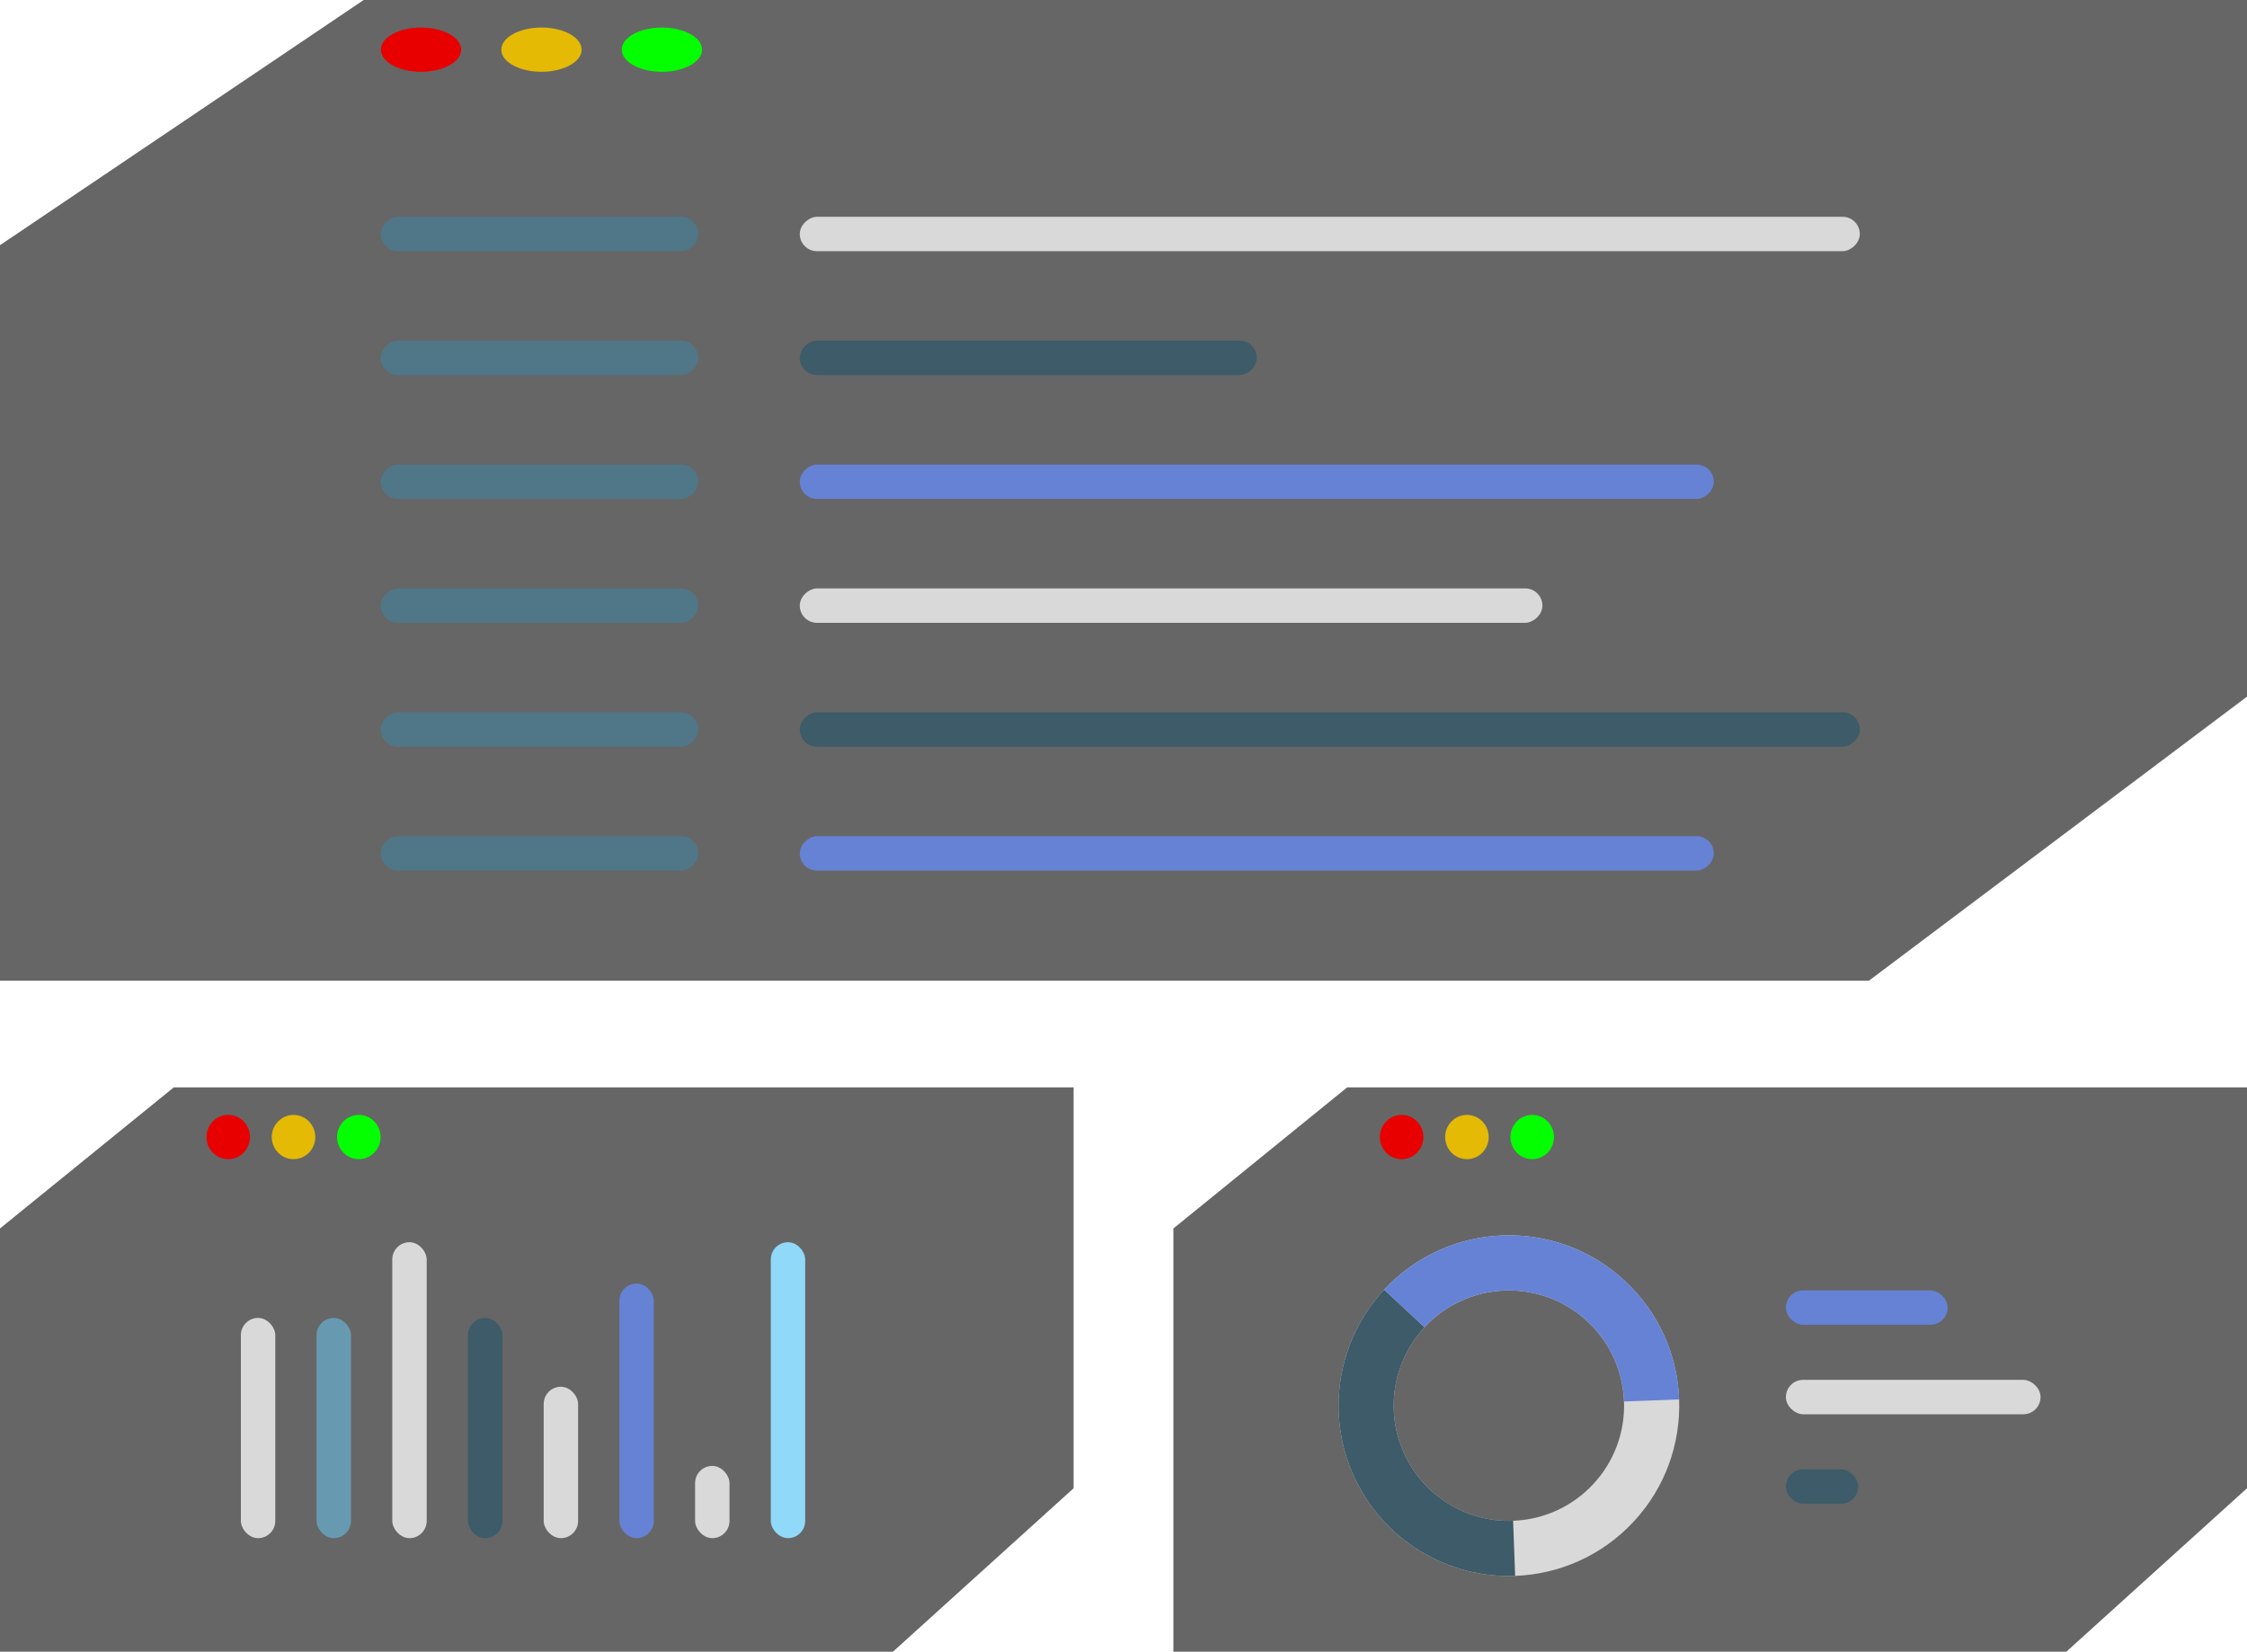 <svg width="653" height="480" viewBox="0 0 653 480" fill="none" xmlns="http://www.w3.org/2000/svg">
<path opacity="0.6" d="M391.5 316H653V432.5L600.5 480H341V357L391.5 316Z" fill="black"/>
<ellipse cx="407.326" cy="330.432" rx="6.326" ry="6.432" fill="#E80000"/>
<ellipse cx="426.303" cy="330.432" rx="6.326" ry="6.432" fill="#E4BA05"/>
<ellipse cx="445.279" cy="330.432" rx="6.326" ry="6.432" fill="#04FF00"/>
<rect width="10" height="74" rx="5" transform="matrix(0 -1 -1 0 593 411)" fill="#D9D9D9"/>
<rect width="10" height="47" rx="5" transform="matrix(0 -1 -1 0 566 385)" fill="#6682D4"/>
<rect width="10" height="21" rx="5" transform="matrix(0 -1 -1 0 540 437)" fill="#3D5B68"/>
<path d="M402.245 374.798C420.856 354.773 452.177 353.627 472.202 372.238C492.227 390.85 493.373 422.17 474.761 442.195C456.15 462.22 424.829 463.366 404.804 444.754C384.78 426.143 383.634 394.822 402.245 374.798ZM463.023 431.286C475.61 417.744 474.835 396.562 461.293 383.976C447.75 371.39 426.569 372.165 413.983 385.707C401.397 399.249 402.172 420.43 415.714 433.017C429.256 445.603 450.437 444.828 463.023 431.286Z" fill="#D9D9D9"/>
<path d="M402.245 374.798C395.58 381.969 391.191 390.955 389.634 400.621C388.076 410.286 389.42 420.197 393.494 429.098C397.569 438 404.192 445.494 412.526 450.632C420.859 455.77 430.529 458.321 440.313 457.963L439.727 441.949C433.111 442.191 426.571 440.466 420.935 436.991C415.299 433.517 410.821 428.449 408.065 422.429C405.309 416.409 404.401 409.707 405.454 403.17C406.508 396.634 409.476 390.557 413.983 385.707L402.245 374.798Z" fill="#3D5B68"/>
<path d="M487.97 406.687C487.612 396.903 484.361 387.445 478.628 379.509C472.895 371.573 464.937 365.516 455.761 362.102C446.586 358.689 436.604 358.073 427.078 360.333C417.552 362.593 408.91 367.626 402.245 374.798L413.983 385.707C418.49 380.857 424.334 377.453 430.776 375.925C437.219 374.397 443.969 374.813 450.174 377.121C456.38 379.43 461.761 383.526 465.638 388.893C469.516 394.26 471.714 400.656 471.956 407.273L487.97 406.687Z" fill="#6682D4"/>
<path opacity="0.6" d="M50.5 316H312V432.5L259.5 480H0V357L50.5 316Z" fill="black"/>
<rect x="70" y="383" width="10" height="64" rx="5" fill="#D9D9D9"/>
<rect x="158" y="403" width="10" height="44" rx="5" fill="#D9D9D9"/>
<rect x="114" y="361" width="10" height="86" rx="5" fill="#D9D9D9"/>
<rect x="202" y="426" width="10" height="21" rx="5" fill="#D9D9D9"/>
<rect x="92" y="383" width="10" height="64" rx="5" fill="#679AB0"/>
<rect x="180" y="373" width="10" height="74" rx="5" fill="#6682D4"/>
<rect x="136" y="383" width="10" height="64" rx="5" fill="#3D5B68"/>
<rect x="224" y="361" width="10" height="86" rx="5" fill="#91D9F8"/>
<ellipse cx="66.326" cy="330.432" rx="6.326" ry="6.432" fill="#E80000"/>
<ellipse cx="85.303" cy="330.432" rx="6.326" ry="6.432" fill="#E4BA05"/>
<ellipse cx="104.279" cy="330.432" rx="6.326" ry="6.432" fill="#04FF00"/>
<path opacity="0.6" d="M105.694 0H653V202.454L543.12 285H0V71.25L105.694 0Z" fill="black"/>
<ellipse cx="122.349" cy="14.432" rx="11.669" ry="6.432" fill="#E80000"/>
<ellipse cx="157.357" cy="14.432" rx="11.669" ry="6.432" fill="#E4BA05"/>
<ellipse cx="192.357" cy="14.432" rx="11.669" ry="6.432" fill="#04FF00"/>
<rect x="232.422" y="109" width="10" height="132.814" rx="5" transform="rotate(-90 232.422 109)" fill="#3D5B68"/>
<rect x="232.422" y="217" width="10" height="308.054" rx="5" transform="rotate(-90 232.422 217)" fill="#3D5B68"/>
<rect x="232.422" y="145" width="10" height="265.627" rx="5" transform="rotate(-90 232.422 145)" fill="#6682D4"/>
<rect x="232.422" y="253" width="10" height="265.627" rx="5" transform="rotate(-90 232.422 253)" fill="#6682D4"/>
<rect x="232.422" y="73" width="10" height="308.054" rx="5" transform="rotate(-90 232.422 73)" fill="#D9D9D9"/>
<rect x="232.422" y="181" width="10" height="215.822" rx="5" transform="rotate(-90 232.422 181)" fill="#D9D9D9"/>
<rect x="110.68" y="109" width="10" height="92.232" rx="5" transform="rotate(-90 110.68 109)" fill="#507788"/>
<rect x="110.68" y="217" width="10" height="92.232" rx="5" transform="rotate(-90 110.68 217)" fill="#507788"/>
<rect x="110.68" y="145" width="10" height="92.232" rx="5" transform="rotate(-90 110.68 145)" fill="#507788"/>
<rect x="110.68" y="253" width="10" height="92.232" rx="5" transform="rotate(-90 110.68 253)" fill="#507788"/>
<rect x="110.68" y="73" width="10" height="92.232" rx="5" transform="rotate(-90 110.68 73)" fill="#507788"/>
<rect x="110.68" y="181" width="10" height="92.232" rx="5" transform="rotate(-90 110.68 181)" fill="#507788"/>
</svg>
